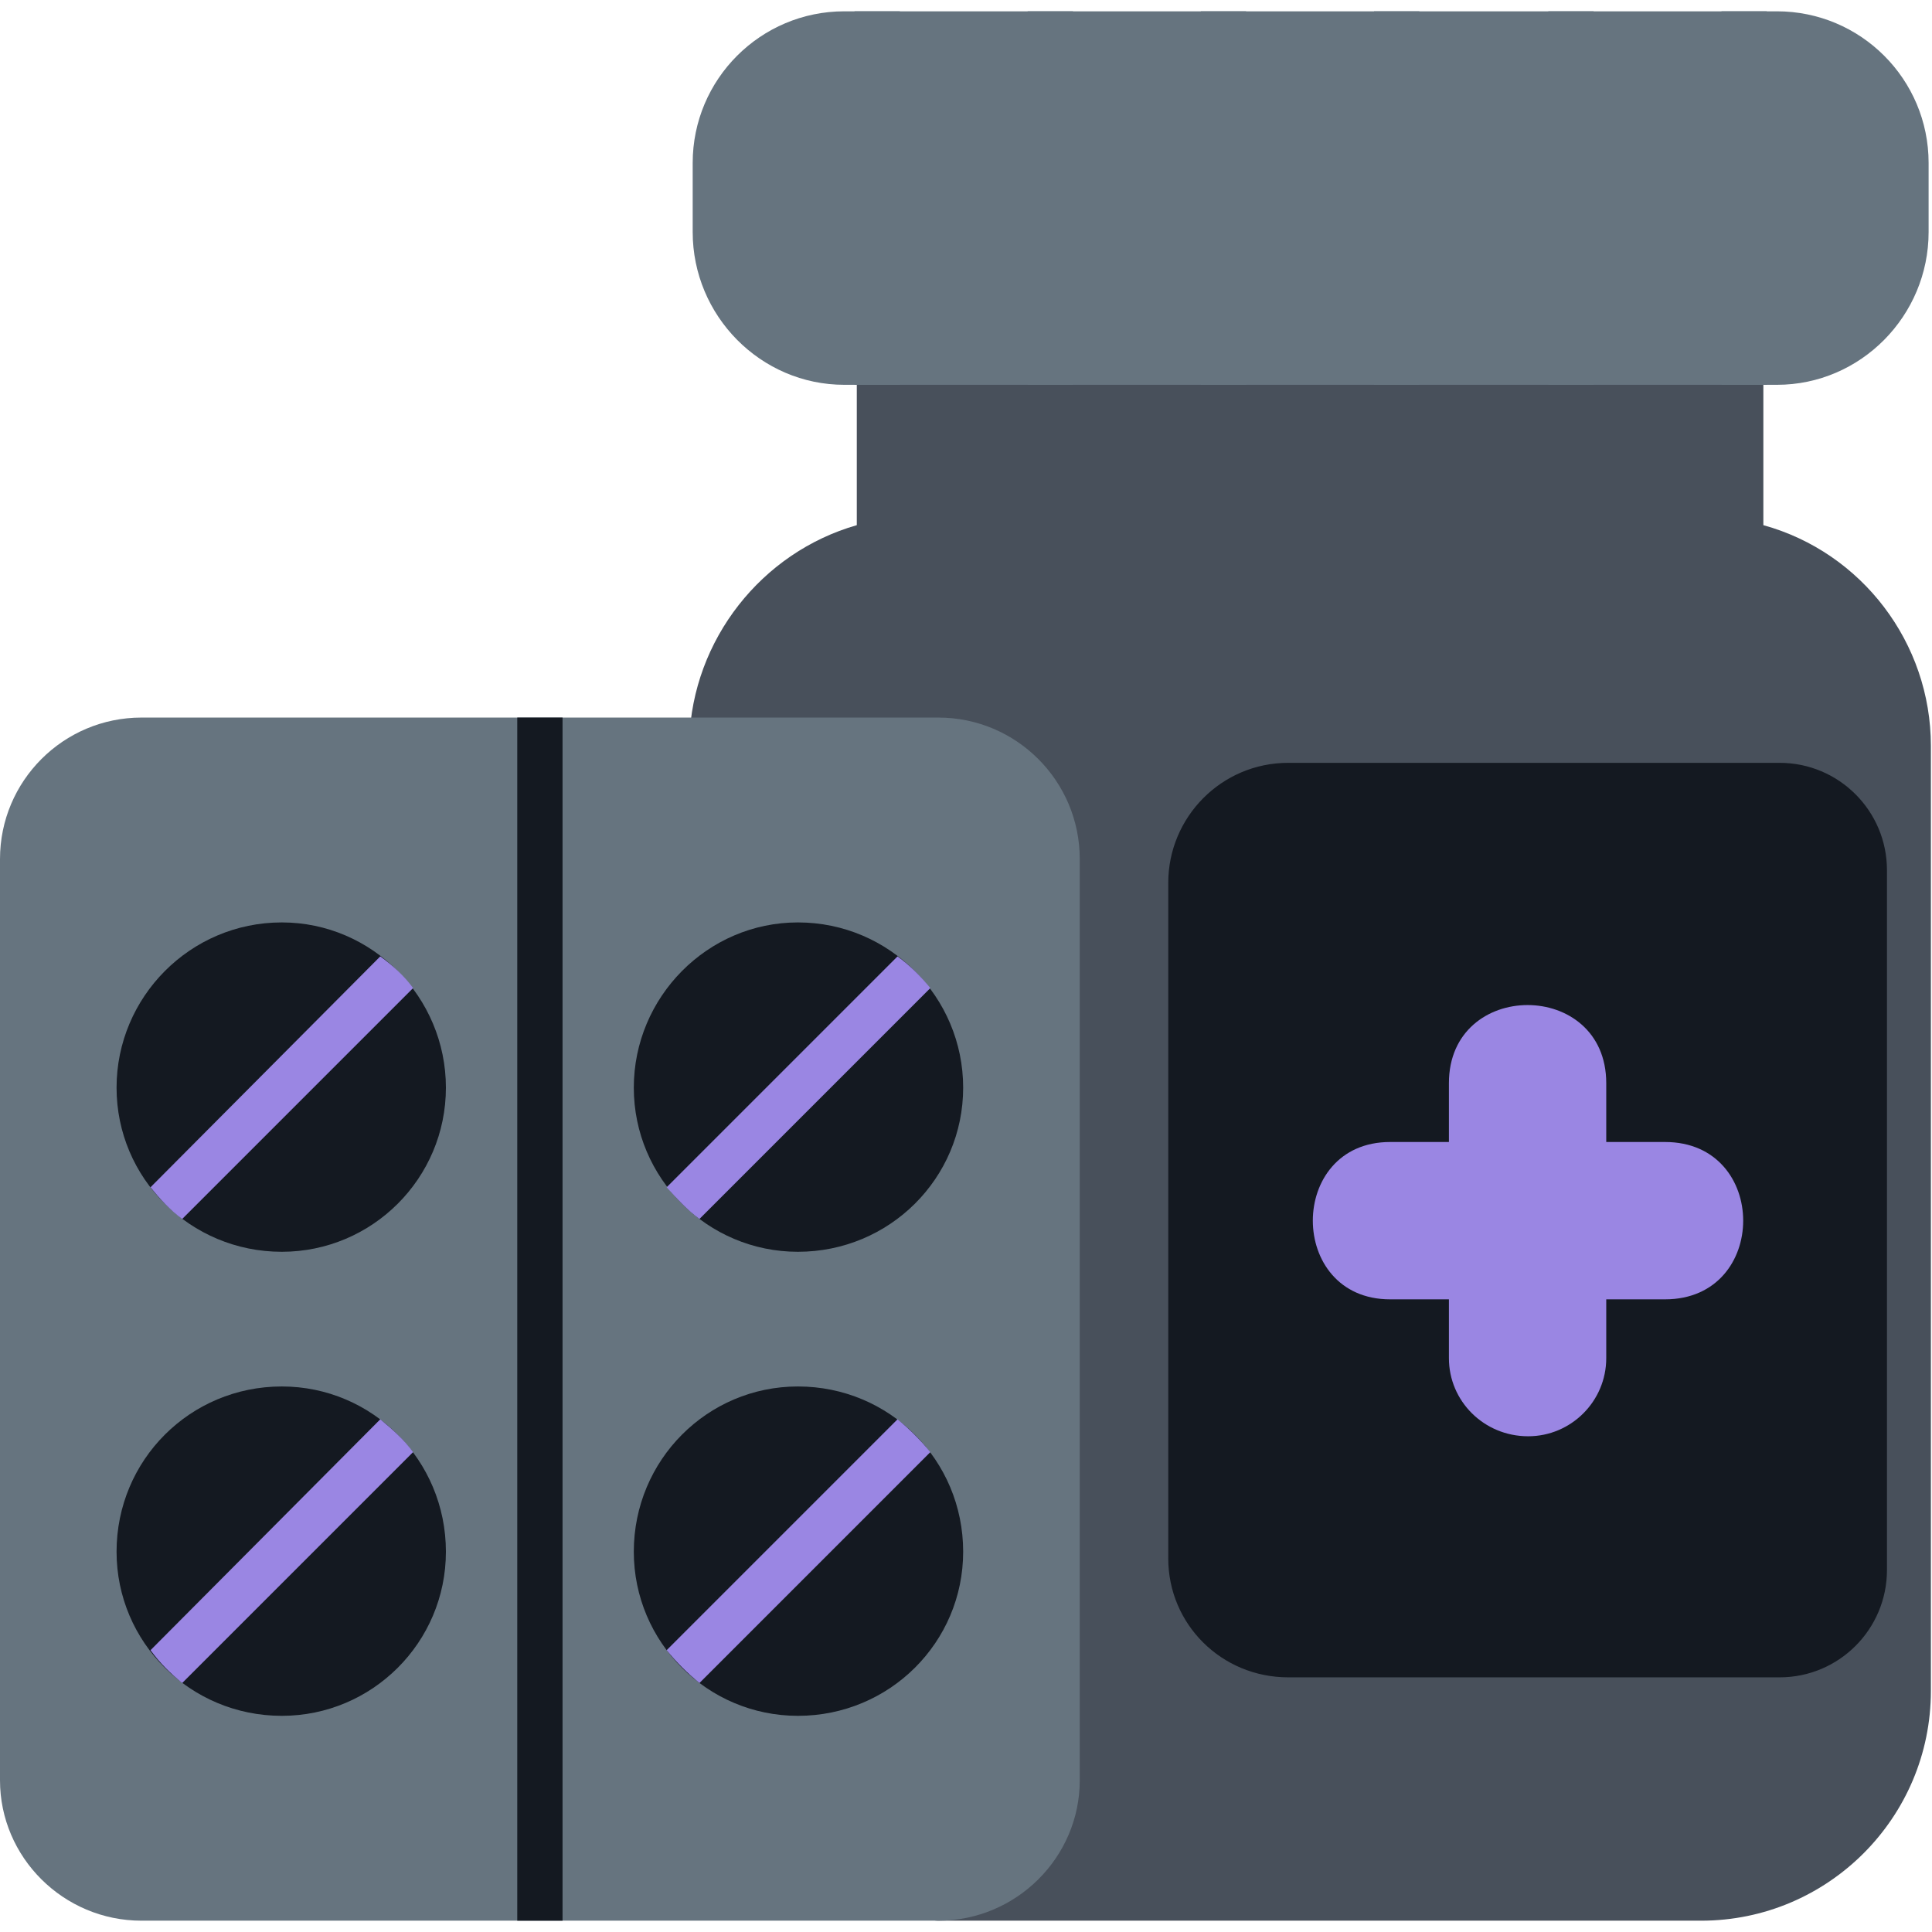 <svg width="90" height="90" viewBox="0 0 90 90" fill="none" xmlns="http://www.w3.org/2000/svg">
<g clip-path="url(#clip0_1566_4489)">
<path fill-rule="evenodd" clip-rule="evenodd" d="M79.245 89.473H43.709C42.391 89.473 42.232 87.364 43.814 87.364L33.006 35.536C32.478 35.431 32.109 35.009 32.109 34.482C32.267 29.789 35.484 25.73 39.913 24.464V16.872C39.913 15.501 41.916 15.448 42.022 16.714H80.036C80.194 15.448 82.144 15.501 82.144 16.872V24.464C86.731 25.73 89.948 29.948 89.948 34.745V78.77C89.948 84.675 85.15 89.473 79.245 89.473Z" fill="#48505B"/>
<path fill-rule="evenodd" clip-rule="evenodd" d="M82.902 35.536C85.663 35.536 87.902 37.775 87.902 40.536V73.137C87.902 75.899 85.663 78.137 82.902 78.137H60.011C56.9 78.137 54.422 75.659 54.422 72.601V41.125C54.422 38.067 56.9 35.536 60.011 35.536H82.902Z" fill="#141921"/>
<path fill-rule="evenodd" clip-rule="evenodd" d="M82.777 17.926H39.333C35.431 17.926 32.268 14.71 32.268 10.809V7.592C32.268 3.691 35.431 0.527 39.333 0.527H82.777C86.679 0.527 89.842 3.691 89.842 7.592V10.809C89.842 14.71 86.679 17.926 82.777 17.926Z" fill="#66747F"/>
<path fill-rule="evenodd" clip-rule="evenodd" d="M41.916 17.926H39.807V0.527H41.916V17.926Z" fill="#66747F"/>
<path fill-rule="evenodd" clip-rule="evenodd" d="M49.982 17.926H47.873V0.527H49.982V17.926Z" fill="#66747F"/>
<path fill-rule="evenodd" clip-rule="evenodd" d="M58.048 17.926H55.94V0.527H58.048V17.926Z" fill="#66747F"/>
<path fill-rule="evenodd" clip-rule="evenodd" d="M66.117 17.926H64.008V0.527H66.117V17.926Z" fill="#66747F"/>
<path fill-rule="evenodd" clip-rule="evenodd" d="M74.236 17.926H72.127V0.527H74.236V17.926Z" fill="#66747F"/>
<path fill-rule="evenodd" clip-rule="evenodd" d="M82.302 17.926H80.193V0.527H82.302V17.926Z" fill="#66747F"/>
<path fill-rule="evenodd" clip-rule="evenodd" d="M71.187 66.907C69.131 66.907 67.496 65.273 67.496 63.269V60.528H64.755C59.957 60.528 59.957 53.199 64.755 53.199H67.496V50.457C67.496 45.607 74.825 45.607 74.825 50.457V53.199H77.567C82.417 53.199 82.417 60.528 77.567 60.528H74.825V63.269C74.825 65.273 73.191 66.907 71.187 66.907Z" fill="#9A86E3"/>
<path fill-rule="evenodd" clip-rule="evenodd" d="M43.708 89.473H6.591C2.953 89.473 0 86.52 0 82.935V40.018C0 36.38 2.953 33.427 6.591 33.427H43.708C47.346 33.427 50.299 36.38 50.299 40.018V82.935C50.299 86.52 47.346 89.473 43.708 89.473Z" fill="#66747F"/>
<path fill-rule="evenodd" clip-rule="evenodd" d="M26.205 89.473H24.096V33.427H26.205V89.473Z" fill="#141921"/>
<path fill-rule="evenodd" clip-rule="evenodd" d="M13.127 58.313C8.857 58.313 5.43 54.886 5.43 50.668C5.43 46.45 8.857 42.97 13.127 42.97C17.345 42.97 20.772 46.45 20.772 50.668C20.772 54.886 17.345 58.313 13.127 58.313Z" fill="#141921"/>
<path fill-rule="evenodd" clip-rule="evenodd" d="M8.488 56.784C7.908 56.362 7.434 55.835 7.012 55.307L17.715 44.552C18.295 44.974 18.822 45.448 19.244 46.028L8.488 56.784Z" fill="#9A86E3"/>
<path fill-rule="evenodd" clip-rule="evenodd" d="M37.17 79.93C32.953 79.93 29.525 76.503 29.525 72.285C29.525 68.014 32.953 64.587 37.17 64.587C41.441 64.587 44.868 68.014 44.868 72.285C44.868 76.503 41.441 79.93 37.17 79.93Z" fill="#141921"/>
<path fill-rule="evenodd" clip-rule="evenodd" d="M32.584 78.401C32.004 77.926 31.529 77.452 31.055 76.872L41.81 66.116C42.39 66.591 42.865 67.065 43.339 67.645L32.584 78.401Z" fill="#9A86E3"/>
<path fill-rule="evenodd" clip-rule="evenodd" d="M37.17 58.313C32.953 58.313 29.525 54.886 29.525 50.668C29.525 46.45 32.953 42.97 37.17 42.97C41.441 42.97 44.868 46.45 44.868 50.668C44.868 54.886 41.441 58.313 37.17 58.313Z" fill="#141921"/>
<path fill-rule="evenodd" clip-rule="evenodd" d="M32.584 56.784C32.004 56.362 31.529 55.835 31.055 55.307L41.81 44.552C42.39 44.974 42.865 45.448 43.339 46.028L32.584 56.784Z" fill="#9A86E3"/>
<path fill-rule="evenodd" clip-rule="evenodd" d="M13.127 79.93C8.857 79.93 5.43 76.503 5.43 72.285C5.43 68.014 8.857 64.587 13.127 64.587C17.345 64.587 20.772 68.014 20.772 72.285C20.772 76.503 17.345 79.93 13.127 79.93Z" fill="#141921"/>
<path fill-rule="evenodd" clip-rule="evenodd" d="M8.488 78.401C7.908 77.926 7.434 77.452 7.012 76.872L17.715 66.116C18.295 66.591 18.822 67.065 19.244 67.645L8.488 78.401Z" fill="#9A86E3"/>
</g>
<defs>
<clipPath id="clip0_1566_4489">
<rect width="90" height="90" fill="white"/>
</clipPath>
</defs>
</svg>

